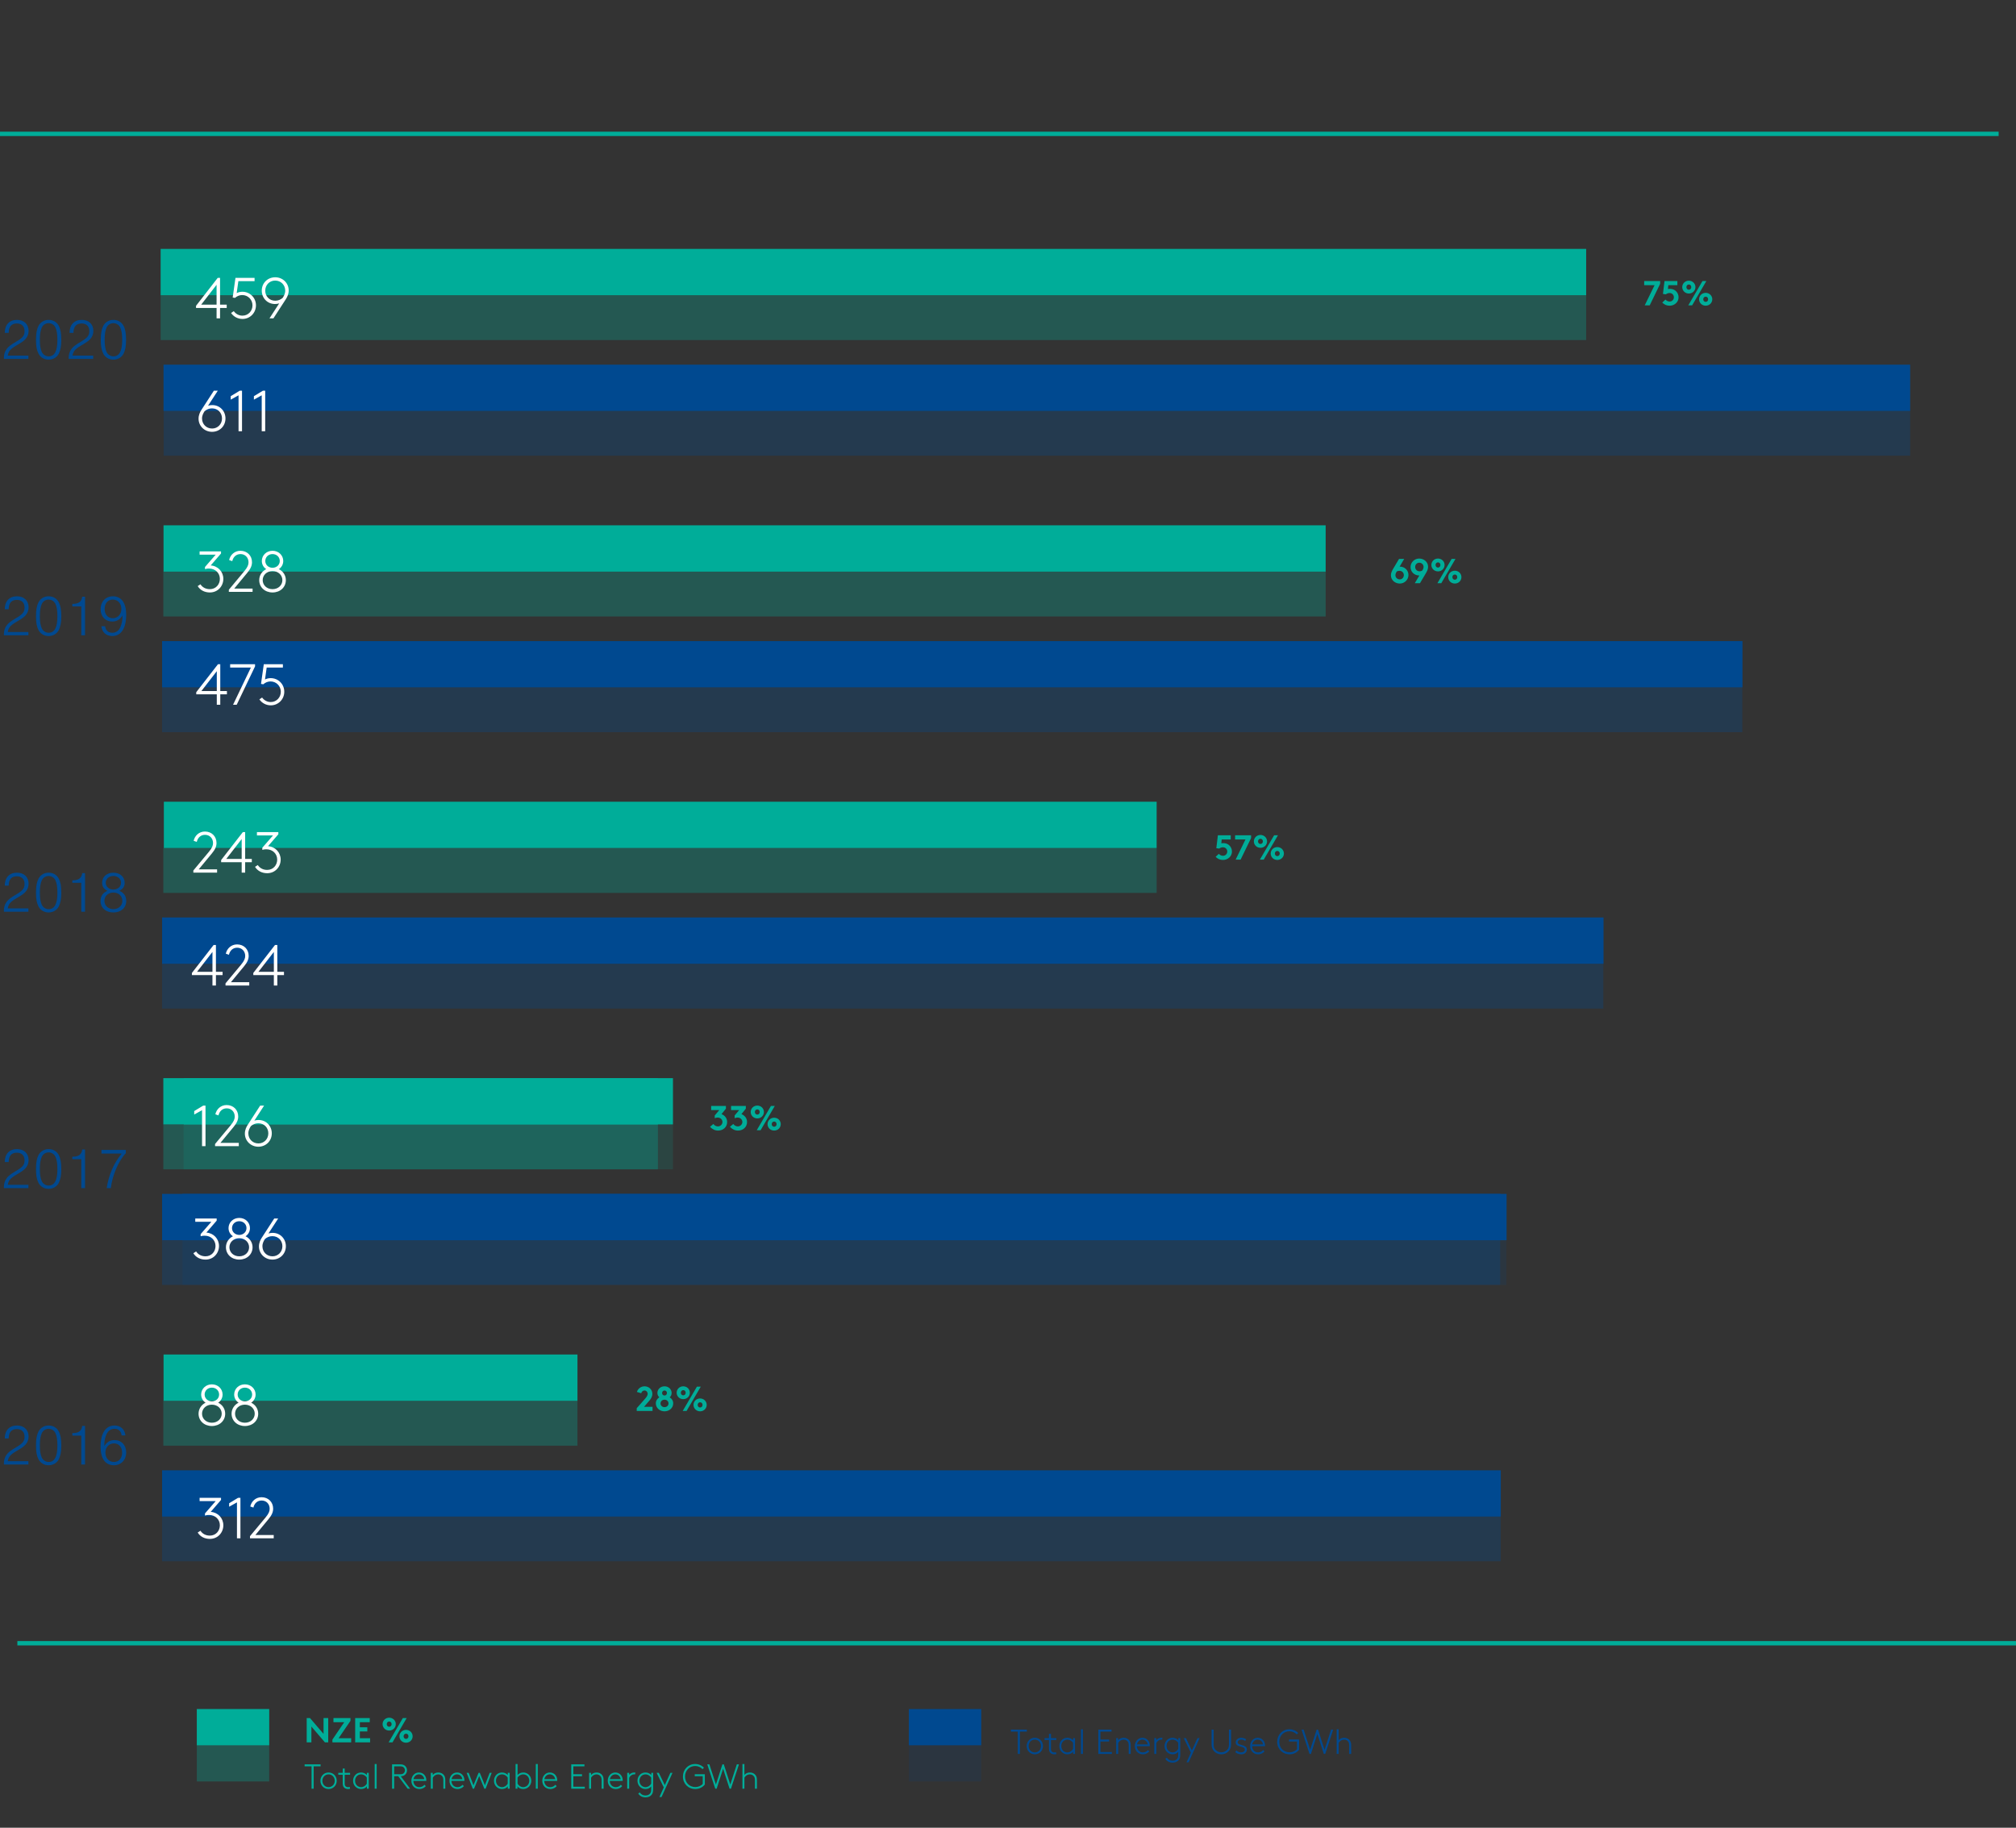 <svg width="1393" height="1263" viewBox="0 0 1393 1263" fill="none" xmlns="http://www.w3.org/2000/svg">
<rect x="0" y="0" width="1393" height="1263" fill="#333333" stroke="none"/>
<g clip-path="url(#clip0)">
<rect width="32" height="985" transform="translate(1096 172) rotate(90)" fill="#00AD99"/>
<rect width="31" height="986" transform="translate(1096 204) rotate(90)" fill="#00AD99" fill-opacity="0.3"/>
<path d="M1136.08 197.08H1143.26L1136.46 211H1139.9L1147.12 196.12V194.2H1136.08V197.08ZM1148.57 209.08C1150.03 210.544 1151.71 211.24 1153.66 211.24C1157.04 211.24 1159.85 208.744 1159.85 205.432C1159.85 203.632 1159.03 201.928 1157.71 200.872C1156.54 199.912 1155.1 199.6 1153.8 199.6C1153.35 199.6 1152.84 199.648 1152.51 199.72L1152.77 197.08H1159.01V194.2H1150.13L1149.05 203.104L1151.07 203.392C1151.79 202.792 1152.72 202.48 1153.54 202.48C1154.33 202.48 1155.05 202.696 1155.58 203.152C1156.23 203.704 1156.61 204.52 1156.61 205.432C1156.61 206.296 1156.25 207.064 1155.67 207.592C1155.12 208.096 1154.4 208.36 1153.66 208.36C1152.53 208.36 1151.5 207.784 1150.78 207.016L1148.57 209.08ZM1168.62 198.4C1168.62 199.384 1167.97 200.2 1166.94 200.2C1165.91 200.2 1165.26 199.384 1165.26 198.4C1165.26 197.416 1165.91 196.6 1166.94 196.6C1167.97 196.6 1168.62 197.416 1168.62 198.4ZM1162.38 198.4C1162.38 200.848 1164.35 202.84 1166.94 202.84C1169.53 202.84 1171.5 200.848 1171.5 198.4C1171.5 195.952 1169.53 193.96 1166.94 193.96C1164.35 193.96 1162.38 195.952 1162.38 198.4ZM1180.26 206.8C1180.26 207.784 1179.61 208.6 1178.58 208.6C1177.55 208.6 1176.9 207.784 1176.9 206.8C1176.9 205.816 1177.55 205 1178.58 205C1179.61 205 1180.26 205.816 1180.26 206.8ZM1174.02 206.8C1174.02 209.248 1175.99 211.24 1178.58 211.24C1181.17 211.24 1183.14 209.248 1183.14 206.8C1183.14 204.352 1181.17 202.36 1178.58 202.36C1175.99 202.36 1174.02 204.352 1174.02 206.8ZM1169.22 211L1179.04 194.2H1176.37L1166.56 211H1169.22Z" fill="#00AD99"/>
<path d="M149.65 220H152.05V212.8H156.65V210.52H152.05V192H150.45L135.45 211.32V212.8H149.65V220ZM139.01 210.52L149.65 196.8V210.52H139.01ZM162.702 192L160.782 205.6L162.382 205.84C163.662 204.68 165.422 203.88 167.342 203.88C171.382 203.88 174.462 207.08 174.462 211C174.462 214.84 171.582 218.12 167.502 218.12C164.982 218.12 162.822 216.84 161.542 215L159.662 216.28C161.342 218.76 164.262 220.4 167.542 220.4C172.822 220.4 176.862 216.16 176.862 211C176.862 205.8 172.782 201.6 167.462 201.6C166.022 201.6 164.702 201.96 163.542 202.52L164.702 194.28H175.902V192H162.702ZM186.198 220H188.918L197.518 206.72C198.478 205.24 199.478 203.2 199.478 200.68C199.478 195.72 195.518 191.64 190.198 191.6C184.878 191.6 180.878 195.6 180.878 200.84C180.878 205.92 184.678 210.08 190.038 210.08C191.118 210.08 192.078 209.92 192.918 209.64L186.198 220ZM190.198 207.8C186.158 207.8 183.278 204.8 183.278 200.84C183.278 196.92 186.238 193.88 190.118 193.88C194.158 193.88 197.078 196.96 197.078 200.84C197.078 203 196.118 204.56 195.358 205.8C193.998 207.04 192.198 207.8 190.198 207.8Z" fill="white"/>
</g>
<g clip-path="url(#clip1)">
<rect width="32" height="803" transform="translate(916 363) rotate(90)" fill="#00AD99"/>
<rect width="31" height="804" transform="translate(916 395) rotate(90)" fill="#00AD99" fill-opacity="0.3"/>
<path d="M966.696 386.2L962.736 392.872C961.848 394.36 961.08 395.848 961.08 397.504C961.08 401.008 964.08 403.24 967.224 403.24C970.488 403.24 973.2 400.6 973.2 397.336C973.2 393.976 970.512 391.552 967.32 391.552H967.104L970.272 386.2H966.696ZM965.208 394.84C965.832 394.552 966.408 394.432 967.008 394.432C968.808 394.432 970.008 395.824 970.008 397.432C970.008 399.04 968.832 400.36 967.176 400.36C965.544 400.36 964.2 399.088 964.2 397.504C964.2 396.376 964.752 395.464 965.208 394.84ZM981.152 403L985.112 396.328C986 394.84 986.768 393.352 986.768 391.696C986.768 388.192 983.768 385.96 980.624 385.96C977.36 385.96 974.648 388.6 974.648 391.864C974.648 395.224 977.336 397.648 980.528 397.648H980.743L977.576 403H981.152ZM982.64 394.36C982.016 394.648 981.44 394.768 980.84 394.768C979.04 394.768 977.84 393.376 977.84 391.768C977.84 390.16 979.016 388.84 980.672 388.84C982.304 388.84 983.648 390.112 983.648 391.696C983.648 392.824 983.096 393.736 982.64 394.36ZM995.284 390.4C995.284 391.384 994.636 392.2 993.604 392.2C992.572 392.2 991.924 391.384 991.924 390.4C991.924 389.416 992.572 388.6 993.604 388.6C994.636 388.6 995.284 389.416 995.284 390.4ZM989.044 390.4C989.044 392.848 991.012 394.84 993.604 394.84C996.196 394.84 998.164 392.848 998.164 390.4C998.164 387.952 996.196 385.96 993.604 385.96C991.012 385.96 989.044 387.952 989.044 390.4ZM1006.92 398.8C1006.92 399.784 1006.28 400.6 1005.24 400.6C1004.21 400.6 1003.56 399.784 1003.56 398.8C1003.56 397.816 1004.21 397 1005.24 397C1006.28 397 1006.92 397.816 1006.92 398.8ZM1000.68 398.8C1000.68 401.248 1002.65 403.24 1005.24 403.24C1007.84 403.24 1009.8 401.248 1009.8 398.8C1009.8 396.352 1007.84 394.36 1005.24 394.36C1002.65 394.36 1000.68 396.352 1000.68 398.8ZM995.884 403L1005.7 386.2H1003.04L993.22 403H995.884Z" fill="#00AD99"/>
</g>
<g clip-path="url(#clip2)">
<g clip-path="url(#clip3)">
<rect width="32" height="803" transform="translate(916.217 554) rotate(90)" fill="#00AD99"/>
</g>
<g clip-path="url(#clip4)">
<rect width="31" height="804" transform="translate(916.217 586) rotate(90)" fill="#00AD99" fill-opacity="0.3"/>
</g>
</g>
<g clip-path="url(#clip5)">
<g clip-path="url(#clip6)">
<rect width="32" height="1207" transform="translate(1319.87 252) rotate(90)" fill="#004990"/>
</g>
<g opacity="0.3" clip-path="url(#clip7)">
<rect width="31" height="1208" transform="translate(1319.87 284) rotate(90)" fill="#004990"/>
</g>
<path d="M150.48 270H147.76L139.16 283.28C138.2 284.76 137.2 286.8 137.2 289.32C137.2 294.28 141.16 298.36 146.48 298.4C151.8 298.4 155.8 294.4 155.8 289.16C155.8 284.08 152 279.92 146.64 279.92C145.56 279.92 144.6 280.08 143.76 280.36L150.48 270ZM146.48 282.2C150.52 282.2 153.4 285.2 153.4 289.16C153.4 293.08 150.44 296.12 146.56 296.12C142.52 296.12 139.6 293.04 139.6 289.16C139.6 287 140.56 285.44 141.32 284.2C142.68 282.96 144.48 282.2 146.48 282.2ZM159.427 276.16L164.827 273.16V298H167.227V270H165.627L159.427 273.76V276.16ZM175.442 276.16L180.842 273.16V298H183.242V270H181.642L175.442 273.76V276.16Z" fill="white"/>
</g>
<g clip-path="url(#clip8)">
<g clip-path="url(#clip9)">
<rect width="32" height="1207" transform="translate(1318.87 443) rotate(90)" fill="#004990"/>
</g>
<g opacity="0.3" clip-path="url(#clip10)">
<rect width="31" height="1208" transform="translate(1318.87 475) rotate(90)" fill="#004990"/>
</g>
</g>
<g clip-path="url(#clip11)">
<g clip-path="url(#clip12)">
<rect width="32" height="1207" transform="translate(1318.87 634) rotate(90)" fill="#004990"/>
</g>
<g opacity="0.3" clip-path="url(#clip13)">
<rect width="31" height="1208" transform="translate(1318.87 666) rotate(90)" fill="#004990"/>
</g>
</g>
<path d="M135.96 581.76C136.64 578.84 138.68 576.88 141.68 576.88C144.88 576.88 147.2 579.28 147.2 582.56C147.2 584.2 146.6 585.92 144.32 588.64L133.6 601.52V603H150V600.72H137.32L146.32 589.84C148.64 587.04 149.6 584.96 149.6 582.48C149.6 577.96 146.28 574.6 141.6 574.6C137.52 574.6 134.6 577.44 133.8 581L135.96 581.76ZM166.995 603H169.395V595.8H173.995V593.52H169.395V575H167.795L152.795 594.32V595.8H166.995V603ZM156.355 593.52L166.995 579.8V593.52H156.355ZM176.217 599C177.897 601.76 180.937 603.4 184.617 603.4C190.137 603.4 193.937 599.04 193.937 594C193.937 589.08 190.257 585.08 185.217 584.72L192.337 576.48V575H177.537V577.28H188.657L181.257 585.8V587.28C181.617 587.16 182.577 586.88 184.097 586.88C188.337 586.88 191.537 589.92 191.537 594C191.537 597.8 188.817 601.12 184.617 601.12C181.697 601.12 179.417 599.8 178.137 597.76L176.217 599Z" fill="white"/>
<path d="M146.8 681H149.2V673.8H153.8V671.52H149.2V653H147.6L132.6 672.32V673.8H146.8V681ZM136.16 671.52L146.8 657.8V671.52H136.16ZM158.187 659.76C158.867 656.84 160.907 654.88 163.907 654.88C167.107 654.88 169.427 657.28 169.427 660.56C169.427 662.2 168.827 663.92 166.547 666.64L155.827 679.52V681H172.227V678.72H159.547L168.547 667.84C170.867 665.04 171.827 662.96 171.827 660.48C171.827 655.96 168.507 652.6 163.827 652.6C159.747 652.6 156.827 655.44 156.027 659L158.187 659.76ZM189.222 681H191.622V673.8H196.222V671.52H191.622V653H190.022L175.022 672.32V673.8H189.222V681ZM178.582 671.52L189.222 657.8V671.52H178.582Z" fill="white"/>
<line y1="92.5" x2="1381" y2="92.5" stroke="#00AD99" stroke-width="3"/>
<line x1="12" y1="1135.5" x2="1393" y2="1135.5" stroke="#00AD99" stroke-width="3"/>
<path d="M19.64 245.72H5.36C5.92 242.44 7.28 241 12.68 237.92C15.24 236.4 16.6 235.4 17.64 234.24C19.04 232.68 19.76 230.76 19.76 228.64C19.76 224.04 16.56 221.04 11.76 221.04C6.48 221.04 3.32 224.36 3.28 230H6C6.04 225.68 7.92 223.52 11.64 223.52C15 223.52 16.96 225.48 16.96 228.8C16.96 231.88 15.72 233.44 11.2 236.08C7.24 238.4 5.68 239.6 4.48 241.32C3.32 242.92 2.68 245.04 2.68 247.2C2.68 247.32 2.68 247.64 2.72 248H19.64V245.72ZM33.583 221.04C30.583 221.04 28.023 222.56 26.623 225.12C25.423 227.44 24.863 230.36 24.863 234.8C24.863 239.2 25.383 242.04 26.623 244.44C27.983 247 30.583 248.52 33.583 248.52C36.623 248.52 39.223 247 40.583 244.44C41.783 242.08 42.343 239.2 42.343 234.96C42.343 230.32 41.863 227.56 40.583 225.12C39.223 222.52 36.663 221.04 33.583 221.04ZM33.583 223.32C35.623 223.32 37.383 224.44 38.303 226.28C39.223 228.24 39.663 230.88 39.663 234.92C39.663 242.56 37.703 246.24 33.623 246.24C31.583 246.24 29.783 245.08 28.903 243.28C27.983 241.28 27.543 238.64 27.543 234.76C27.543 230.92 27.983 228.28 28.903 226.28C29.783 224.44 31.583 223.32 33.583 223.32ZM64.406 245.72H50.126C50.686 242.44 52.046 241 57.446 237.92C60.006 236.4 61.366 235.4 62.406 234.24C63.806 232.68 64.526 230.76 64.526 228.64C64.526 224.04 61.326 221.04 56.526 221.04C51.246 221.04 48.086 224.36 48.046 230H50.766C50.806 225.68 52.686 223.52 56.406 223.52C59.766 223.52 61.726 225.48 61.726 228.8C61.726 231.88 60.486 233.44 55.966 236.08C52.006 238.4 50.446 239.6 49.246 241.32C48.086 242.92 47.446 245.04 47.446 247.2C47.446 247.32 47.446 247.64 47.486 248H64.406V245.72ZM78.348 221.04C75.348 221.04 72.788 222.56 71.388 225.12C70.188 227.44 69.628 230.36 69.628 234.8C69.628 239.2 70.148 242.04 71.388 244.44C72.748 247 75.348 248.52 78.348 248.52C81.388 248.52 83.988 247 85.348 244.44C86.548 242.08 87.108 239.2 87.108 234.96C87.108 230.32 86.628 227.56 85.348 225.12C83.988 222.52 81.428 221.04 78.348 221.04ZM78.348 223.32C80.388 223.32 82.148 224.44 83.068 226.28C83.988 228.24 84.428 230.88 84.428 234.92C84.428 242.56 82.468 246.24 78.388 246.24C76.348 246.24 74.548 245.08 73.668 243.28C72.748 241.28 72.308 238.64 72.308 234.76C72.308 230.92 72.748 228.28 73.668 226.28C74.548 224.44 76.348 223.32 78.348 223.32Z" fill="#004990"/>
<path d="M19.64 436.72H5.36C5.92 433.44 7.28 432 12.68 428.92C15.24 427.4 16.6 426.4 17.64 425.24C19.04 423.68 19.76 421.76 19.76 419.64C19.76 415.04 16.56 412.04 11.76 412.04C6.48 412.04 3.32 415.36 3.28 421H6C6.04 416.68 7.92 414.52 11.64 414.52C15 414.52 16.96 416.48 16.96 419.8C16.96 422.88 15.72 424.44 11.2 427.08C7.24 429.4 5.68 430.6 4.48 432.32C3.32 433.92 2.68 436.04 2.68 438.2C2.68 438.32 2.68 438.64 2.72 439H19.64V436.72ZM33.583 412.04C30.583 412.04 28.023 413.56 26.623 416.12C25.423 418.44 24.863 421.36 24.863 425.8C24.863 430.2 25.383 433.04 26.623 435.44C27.983 438 30.583 439.52 33.583 439.52C36.623 439.52 39.223 438 40.583 435.44C41.783 433.08 42.343 430.2 42.343 425.96C42.343 421.32 41.863 418.56 40.583 416.12C39.223 413.52 36.663 412.04 33.583 412.04ZM33.583 414.32C35.623 414.32 37.383 415.44 38.303 417.28C39.223 419.24 39.663 421.88 39.663 425.92C39.663 433.56 37.703 437.24 33.623 437.24C31.583 437.24 29.783 436.08 28.903 434.28C27.983 432.28 27.543 429.64 27.543 425.76C27.543 421.92 27.983 419.28 28.903 417.28C29.783 415.44 31.583 414.32 33.583 414.32ZM58.766 412.32H56.766C56.406 415.84 54.406 417.28 49.966 417.32V419.04H56.166V439H58.766V412.32ZM70.028 432.72C70.468 436.88 73.388 439.52 77.548 439.52C83.668 439.52 87.188 434.16 87.188 424.92C87.188 420.56 86.348 417.4 84.628 415.12C83.108 413.12 80.748 412.04 78.068 412.04C73.028 412.04 69.508 415.72 69.508 420.92C69.508 426 72.788 429.48 77.548 429.48C80.628 429.48 82.868 428.16 84.628 425.32V426.16C84.628 428.68 84.108 431.24 83.188 433.32C82.068 435.88 80.108 437.24 77.588 437.24C74.788 437.24 72.988 435.64 72.628 432.72H70.028ZM77.948 414.32C81.428 414.32 83.868 417 83.868 420.84C83.868 424.48 81.348 427.2 77.988 427.2C74.548 427.2 72.308 424.64 72.308 420.76C72.308 416.88 74.548 414.32 77.948 414.32Z" fill="#004990"/>
<path d="M19.64 627.72H5.36C5.92 624.44 7.28 623 12.68 619.92C15.24 618.4 16.6 617.4 17.64 616.24C19.04 614.68 19.76 612.76 19.76 610.64C19.76 606.04 16.56 603.04 11.76 603.04C6.48 603.04 3.32 606.36 3.28 612H6C6.04 607.68 7.92 605.52 11.64 605.52C15 605.52 16.96 607.48 16.96 610.8C16.96 613.88 15.72 615.44 11.2 618.08C7.24 620.4 5.68 621.6 4.48 623.32C3.32 624.92 2.68 627.04 2.68 629.2C2.68 629.32 2.68 629.64 2.72 630H19.64V627.72ZM33.583 603.04C30.583 603.04 28.023 604.56 26.623 607.12C25.423 609.44 24.863 612.36 24.863 616.8C24.863 621.2 25.383 624.04 26.623 626.44C27.983 629 30.583 630.52 33.583 630.52C36.623 630.52 39.223 629 40.583 626.44C41.783 624.08 42.343 621.2 42.343 616.96C42.343 612.32 41.863 609.56 40.583 607.12C39.223 604.52 36.663 603.04 33.583 603.04ZM33.583 605.32C35.623 605.32 37.383 606.44 38.303 608.28C39.223 610.24 39.663 612.88 39.663 616.92C39.663 624.56 37.703 628.24 33.623 628.24C31.583 628.24 29.783 627.08 28.903 625.28C27.983 623.28 27.543 620.64 27.543 616.76C27.543 612.92 27.983 610.28 28.903 608.28C29.783 606.44 31.583 605.32 33.583 605.32ZM58.766 603.32H56.766C56.406 606.84 54.406 608.28 49.966 608.32V610.04H56.166V630H58.766V603.32ZM82.468 615.56C85.028 614.28 86.148 612.56 86.148 610C86.148 605.92 82.908 603.04 78.348 603.04C73.788 603.04 70.548 605.92 70.548 610C70.548 612.56 71.708 614.28 74.228 615.56C71.068 616.92 69.468 619.24 69.468 622.56C69.468 627.28 73.068 630.52 78.348 630.52C83.628 630.52 87.228 627.28 87.228 622.6C87.228 619.24 85.628 616.92 82.468 615.56ZM78.348 605.32C81.428 605.32 83.628 607.32 83.628 610.04C83.628 612.68 81.348 614.68 78.348 614.68C75.308 614.68 73.068 612.68 73.068 610C73.068 607.32 75.308 605.32 78.348 605.32ZM78.348 616.76C81.988 616.76 84.548 619.16 84.548 622.56C84.548 625.8 81.908 628.24 78.348 628.24C74.788 628.24 72.148 625.8 72.148 622.48C72.148 619.2 74.748 616.76 78.348 616.76Z" fill="#004990"/>
<path d="M839.96 592.08C841.424 593.544 843.104 594.24 845.048 594.24C848.432 594.24 851.24 591.744 851.24 588.432C851.24 586.632 850.424 584.928 849.104 583.872C847.928 582.912 846.488 582.6 845.192 582.6C844.736 582.6 844.232 582.648 843.896 582.72L844.16 580.08H850.4V577.2H841.52L840.44 586.104L842.456 586.392C843.176 585.792 844.112 585.48 844.928 585.48C845.72 585.48 846.44 585.696 846.968 586.152C847.616 586.704 848 587.52 848 588.432C848 589.296 847.64 590.064 847.064 590.592C846.512 591.096 845.792 591.36 845.048 591.36C843.92 591.36 842.888 590.784 842.168 590.016L839.96 592.08ZM853.416 580.08H860.592L853.8 594H857.232L864.456 579.12V577.2H853.416V580.08ZM872.62 581.4C872.62 582.384 871.972 583.2 870.94 583.2C869.908 583.2 869.26 582.384 869.26 581.4C869.26 580.416 869.908 579.6 870.94 579.6C871.972 579.6 872.62 580.416 872.62 581.4ZM866.38 581.4C866.38 583.848 868.348 585.84 870.94 585.84C873.532 585.84 875.5 583.848 875.5 581.4C875.5 578.952 873.532 576.96 870.94 576.96C868.348 576.96 866.38 578.952 866.38 581.4ZM884.26 589.8C884.26 590.784 883.612 591.6 882.58 591.6C881.548 591.6 880.9 590.784 880.9 589.8C880.9 588.816 881.548 588 882.58 588C883.612 588 884.26 588.816 884.26 589.8ZM878.02 589.8C878.02 592.248 879.988 594.24 882.58 594.24C885.172 594.24 887.14 592.248 887.14 589.8C887.14 587.352 885.172 585.36 882.58 585.36C879.988 585.36 878.02 587.352 878.02 589.8ZM873.22 594L883.036 577.2H880.372L870.556 594H873.22Z" fill="#00AD99"/>
<g clip-path="url(#clip14)">
<rect width="32" height="803" transform="translate(930 745) rotate(90)" fill="#00AD99"/>
<rect width="31" height="804" transform="translate(930 777) rotate(90)" fill="#00AD99" fill-opacity="0.15"/>
</g>
<g clip-path="url(#clip15)">
<g clip-path="url(#clip16)">
<rect width="32" height="1207" transform="translate(1332.87 825) rotate(90)" fill="#004990"/>
</g>
<g opacity="0.15" clip-path="url(#clip17)">
<rect width="31" height="1208" transform="translate(1332.87 857) rotate(90)" fill="#004990"/>
</g>
</g>
<path d="M19.64 818.72H5.36C5.92 815.44 7.28 814 12.68 810.92C15.24 809.4 16.6 808.4 17.64 807.24C19.04 805.68 19.76 803.76 19.76 801.64C19.76 797.04 16.56 794.04 11.76 794.04C6.48 794.04 3.32 797.36 3.28 803H6C6.04 798.68 7.92 796.52 11.64 796.52C15 796.52 16.96 798.48 16.96 801.8C16.96 804.88 15.72 806.44 11.2 809.08C7.24 811.4 5.68 812.6 4.48 814.32C3.32 815.92 2.68 818.04 2.68 820.2C2.68 820.32 2.68 820.64 2.72 821H19.64V818.72ZM33.583 794.04C30.583 794.04 28.023 795.56 26.623 798.12C25.423 800.44 24.863 803.36 24.863 807.8C24.863 812.2 25.383 815.04 26.623 817.44C27.983 820 30.583 821.52 33.583 821.52C36.623 821.52 39.223 820 40.583 817.44C41.783 815.08 42.343 812.2 42.343 807.96C42.343 803.32 41.863 800.56 40.583 798.12C39.223 795.52 36.663 794.04 33.583 794.04ZM33.583 796.32C35.623 796.32 37.383 797.44 38.303 799.28C39.223 801.24 39.663 803.88 39.663 807.92C39.663 815.56 37.703 819.24 33.623 819.24C31.583 819.24 29.783 818.08 28.903 816.28C27.983 814.28 27.543 811.64 27.543 807.76C27.543 803.92 27.983 801.28 28.903 799.28C29.783 797.44 31.583 796.32 33.583 796.32ZM58.766 794.32H56.766C56.406 797.84 54.406 799.28 49.966 799.32V801.04H56.166V821H58.766V794.32ZM86.948 794.6H70.108V797.12H84.108C78.788 803.48 75.148 811.76 73.708 821H76.588C77.548 812.32 82.028 801.88 86.948 796.88V794.6Z" fill="#004990"/>
<path d="M490.6 778.624C492.088 780.304 494.08 781.24 496.168 781.24C499.648 781.24 502.432 778.864 502.432 775.312C502.432 772.768 500.848 770.752 498.544 769.864L501.592 766.12V764.2H491.392V767.08H497.008L493.864 770.8V772.72C494.488 772.408 495.208 772.24 495.88 772.24C497.752 772.24 499.192 773.56 499.192 775.312C499.192 777.112 497.632 778.36 496.048 778.36C494.776 778.36 493.624 777.664 492.928 776.68L490.6 778.624ZM504.358 778.624C505.846 780.304 507.838 781.24 509.926 781.24C513.406 781.24 516.19 778.864 516.19 775.312C516.19 772.768 514.606 770.752 512.302 769.864L515.35 766.12V764.2H505.15V767.08H510.766L507.622 770.8V772.72C508.246 772.408 508.966 772.24 509.638 772.24C511.51 772.24 512.95 773.56 512.95 775.312C512.95 777.112 511.39 778.36 509.806 778.36C508.534 778.36 507.382 777.664 506.686 776.68L504.358 778.624ZM524.956 768.4C524.956 769.384 524.308 770.2 523.276 770.2C522.244 770.2 521.596 769.384 521.596 768.4C521.596 767.416 522.244 766.6 523.276 766.6C524.308 766.6 524.956 767.416 524.956 768.4ZM518.716 768.4C518.716 770.848 520.684 772.84 523.276 772.84C525.868 772.84 527.836 770.848 527.836 768.4C527.836 765.952 525.868 763.96 523.276 763.96C520.684 763.96 518.716 765.952 518.716 768.4ZM536.596 776.8C536.596 777.784 535.948 778.6 534.916 778.6C533.884 778.6 533.236 777.784 533.236 776.8C533.236 775.816 533.884 775 534.916 775C535.948 775 536.596 775.816 536.596 776.8ZM530.356 776.8C530.356 779.248 532.324 781.24 534.916 781.24C537.508 781.24 539.476 779.248 539.476 776.8C539.476 774.352 537.508 772.36 534.916 772.36C532.324 772.36 530.356 774.352 530.356 776.8ZM525.556 781L535.372 764.2H532.708L522.892 781H525.556Z" fill="#00AD99"/>
<g clip-path="url(#clip18)">
<g clip-path="url(#clip19)">
<rect width="32" height="803" transform="translate(915.598 745) rotate(90)" fill="#00AD99"/>
</g>
<g clip-path="url(#clip20)">
<rect width="31" height="804" transform="translate(915.598 777) rotate(90)" fill="#00AD99" fill-opacity="0.3"/>
</g>
</g>
<g clip-path="url(#clip21)">
<g clip-path="url(#clip22)">
<rect width="32" height="1207" transform="translate(1318.58 825) rotate(90)" fill="#004990"/>
</g>
<g opacity="0.3" clip-path="url(#clip23)">
<rect width="31" height="1208" transform="translate(1318.58 857) rotate(90)" fill="#004990"/>
</g>
</g>

<g clip-path="url(#clip24)">
<g clip-path="url(#clip25)">
<rect width="32" height="803" transform="translate(916.014 936) rotate(90)" fill="#00AD99"/>
</g>
<g clip-path="url(#clip26)">
<rect width="31" height="804" transform="translate(916.014 968) rotate(90)" fill="#00AD99" fill-opacity="0.3"/>
</g>
</g>
<g clip-path="url(#clip27)">
<g clip-path="url(#clip28)">
<rect width="32" height="1207" transform="translate(1318.87 1016) rotate(90)" fill="#004990"/>
</g>
<g opacity="0.3" clip-path="url(#clip29)">
<rect width="31" height="1208" transform="translate(1318.87 1048) rotate(90)" fill="#004990"/>
</g>
</g>
<path d="M19.64 1009.72H5.36C5.92 1006.44 7.28 1005 12.68 1001.92C15.24 1000.4 16.6 999.4 17.64 998.24C19.04 996.68 19.76 994.76 19.76 992.64C19.76 988.04 16.56 985.04 11.76 985.04C6.48 985.04 3.32 988.36 3.28 994H6C6.04 989.68 7.92 987.52 11.64 987.52C15 987.52 16.96 989.48 16.96 992.8C16.96 995.88 15.72 997.44 11.2 1000.08C7.24 1002.4 5.68 1003.6 4.48 1005.32C3.32 1006.92 2.68 1009.04 2.68 1011.2C2.68 1011.32 2.68 1011.64 2.72 1012H19.64V1009.72ZM33.583 985.04C30.583 985.04 28.023 986.56 26.623 989.12C25.423 991.44 24.863 994.36 24.863 998.8C24.863 1003.2 25.383 1006.04 26.623 1008.44C27.983 1011 30.583 1012.52 33.583 1012.52C36.623 1012.52 39.223 1011 40.583 1008.44C41.783 1006.08 42.343 1003.2 42.343 998.96C42.343 994.32 41.863 991.56 40.583 989.12C39.223 986.52 36.663 985.04 33.583 985.04ZM33.583 987.32C35.623 987.32 37.383 988.44 38.303 990.28C39.223 992.24 39.663 994.88 39.663 998.92C39.663 1006.56 37.703 1010.24 33.623 1010.24C31.583 1010.24 29.783 1009.08 28.903 1007.28C27.983 1005.28 27.543 1002.64 27.543 998.76C27.543 994.92 27.983 992.28 28.903 990.28C29.783 988.44 31.583 987.32 33.583 987.32ZM58.766 985.32H56.766C56.406 988.84 54.406 990.28 49.966 990.32V992.04H56.166V1012H58.766V985.32ZM86.668 991.88C86.228 987.72 83.308 985.04 79.148 985.04C73.028 985.04 69.508 990.4 69.508 999.64C69.508 1004 70.348 1007.2 72.068 1009.44C73.588 1011.4 75.948 1012.52 78.628 1012.52C83.668 1012.52 87.188 1008.84 87.188 1003.64C87.188 998.6 83.908 995.12 79.148 995.12C76.028 995.12 73.828 996.44 72.068 999.28V998.44C72.068 995.92 72.588 993.32 73.508 991.28C74.628 988.68 76.588 987.32 79.108 987.32C81.908 987.32 83.668 988.96 84.028 991.88H86.668ZM78.708 997.4C82.148 997.4 84.388 999.96 84.388 1003.8C84.388 1007.68 82.148 1010.24 78.748 1010.24C75.268 1010.24 72.828 1007.56 72.828 1003.76C72.828 1000.08 75.348 997.4 78.708 997.4Z" fill="#004990"/>
<path d="M443.056 962.736C443.392 961.608 444.208 960.84 445.336 960.84C446.608 960.84 447.52 961.92 447.52 963.096C447.52 963.96 447.16 964.92 445.864 966.384L439.96 973.08V975H450.88V972.12H445.024L448.6 967.968C449.728 966.672 450.76 965.184 450.76 963.144C450.76 960.12 448.264 957.96 445.384 957.96C442.912 957.96 440.8 959.544 440.08 961.848L443.056 962.736ZM459.161 964.32C458.153 964.32 457.481 963.552 457.481 962.592C457.481 961.632 458.153 960.84 459.161 960.84C460.169 960.84 460.841 961.632 460.841 962.592C460.841 963.552 460.169 964.32 459.161 964.32ZM459.161 972.36C457.577 972.36 456.401 971.232 456.401 969.792C456.401 968.352 457.577 967.2 459.161 967.2C460.745 967.2 461.921 968.352 461.921 969.792C461.921 971.232 460.745 972.36 459.161 972.36ZM459.161 975.24C462.521 975.24 465.161 972.84 465.161 969.792C465.161 967.824 464.129 966.456 462.737 965.544C463.457 964.896 464.081 963.96 464.081 962.592C464.081 960.024 461.993 957.96 459.161 957.96C456.329 957.96 454.241 960.024 454.241 962.592C454.241 963.96 454.865 964.896 455.585 965.544C454.193 966.456 453.161 967.824 453.161 969.792C453.161 972.84 455.801 975.24 459.161 975.24ZM473.792 962.4C473.792 963.384 473.144 964.2 472.112 964.2C471.08 964.2 470.432 963.384 470.432 962.4C470.432 961.416 471.08 960.6 472.112 960.6C473.144 960.6 473.792 961.416 473.792 962.4ZM467.552 962.4C467.552 964.848 469.52 966.84 472.112 966.84C474.704 966.84 476.672 964.848 476.672 962.4C476.672 959.952 474.704 957.96 472.112 957.96C469.52 957.96 467.552 959.952 467.552 962.4ZM485.432 970.8C485.432 971.784 484.784 972.6 483.752 972.6C482.72 972.6 482.072 971.784 482.072 970.8C482.072 969.816 482.72 969 483.752 969C484.784 969 485.432 969.816 485.432 970.8ZM479.192 970.8C479.192 973.248 481.16 975.24 483.752 975.24C486.344 975.24 488.312 973.248 488.312 970.8C488.312 968.352 486.344 966.36 483.752 966.36C481.16 966.36 479.192 968.352 479.192 970.8ZM474.392 975L484.208 958.2H481.544L471.728 975H474.392Z" fill="#00AD99"/>
<rect x="136" y="1181" width="50" height="50" fill="#00AD99" fill-opacity="0.3"/>
<rect x="136" y="1181" width="50" height="25" fill="#00AD99"/>
<rect x="628" y="1181" width="50" height="50" fill="#004990" fill-opacity="0.15"/>
<rect x="628" y="1181" width="50" height="25" fill="#004990"/>
<path d="M210.48 1219.2V1220.57H215.28V1236H216.72V1220.57H221.52V1219.2H210.48ZM231.305 1230.53C231.305 1232.98 229.505 1234.94 227.033 1234.94C224.561 1234.94 222.761 1232.98 222.761 1230.53C222.761 1228.08 224.561 1226.11 227.033 1226.11C229.505 1226.11 231.305 1228.08 231.305 1230.53ZM232.673 1230.53C232.673 1227.38 230.297 1224.82 227.033 1224.82C223.769 1224.82 221.393 1227.38 221.393 1230.53C221.393 1233.67 223.769 1236.24 227.033 1236.24C230.297 1236.24 232.673 1233.67 232.673 1230.53ZM241.905 1225.06H238.185V1222.08H236.817V1225.06H233.745V1226.35H236.817V1232.3C236.817 1233.6 237.081 1234.39 237.561 1234.99C238.305 1235.93 239.481 1236.24 240.489 1236.24C240.921 1236.24 241.545 1236.17 241.905 1236.05L241.665 1234.8C241.257 1234.92 240.801 1234.94 240.489 1234.94C239.673 1234.94 239.049 1234.66 238.665 1234.18C238.377 1233.82 238.185 1233.34 238.185 1232.35V1226.35H241.905V1225.06ZM254.811 1236V1225.06H253.491V1226.57C252.507 1225.46 251.067 1224.82 249.483 1224.82C248.163 1224.82 246.915 1225.3 246.003 1226.04C244.755 1227.1 243.963 1228.7 243.963 1230.53C243.963 1232.5 244.851 1234.2 246.291 1235.21C247.371 1235.98 248.523 1236.24 249.555 1236.24C251.259 1236.24 252.675 1235.5 253.491 1234.39V1236H254.811ZM253.443 1232.54C252.579 1234.03 251.139 1234.94 249.531 1234.94C248.595 1234.94 247.755 1234.61 247.059 1234.13C246.003 1233.38 245.331 1232.04 245.331 1230.53C245.331 1229.11 245.907 1227.84 246.867 1227.05C247.635 1226.42 248.595 1226.11 249.507 1226.11C251.523 1226.11 252.963 1227.5 253.443 1228.32V1232.54ZM258.892 1236H260.26V1218.96H258.892V1236ZM283.398 1236L276.918 1227.41C278.31 1227.36 279.222 1226.98 279.918 1226.33C280.734 1225.58 281.238 1224.5 281.238 1223.3C281.238 1222.1 280.734 1221.02 279.918 1220.28C279.174 1219.61 278.19 1219.2 276.654 1219.2H270.918V1236H272.358V1227.41H275.19L281.67 1236H283.398ZM272.358 1226.04V1220.57H276.582C277.782 1220.57 278.43 1220.83 278.91 1221.29C279.462 1221.79 279.798 1222.51 279.798 1223.3C279.798 1224.1 279.462 1224.82 278.91 1225.32C278.43 1225.78 277.782 1226.04 276.582 1226.04H272.358ZM289.484 1226.11C291.38 1226.11 292.868 1227.48 293.156 1229.4H285.692C286.1 1227.5 287.54 1226.11 289.484 1226.11ZM293.252 1233.31C292.388 1234.37 291.188 1234.94 289.748 1234.94C287.228 1234.94 285.716 1232.98 285.62 1230.65H294.548C294.572 1230.43 294.572 1230.26 294.572 1230.17C294.572 1227.12 292.412 1224.82 289.484 1224.82C286.388 1224.82 284.252 1227.38 284.252 1230.53C284.252 1233.94 286.676 1236.24 289.748 1236.24C291.836 1236.24 293.396 1235.26 294.212 1234.22L293.252 1233.31ZM299.001 1225.06H297.681V1236H299.049V1228.39C299.889 1226.95 301.257 1226.11 302.841 1226.11C304.041 1226.11 305.073 1226.66 305.697 1227.58C306.081 1228.13 306.321 1228.82 306.321 1230.26V1236H307.689V1230.17C307.689 1228.37 307.353 1227.46 306.753 1226.66C305.865 1225.46 304.449 1224.82 302.865 1224.82C301.329 1224.82 299.889 1225.42 299.001 1226.59V1225.06ZM315.804 1226.11C317.7 1226.11 319.188 1227.48 319.476 1229.4H312.012C312.42 1227.5 313.86 1226.11 315.804 1226.11ZM319.572 1233.31C318.708 1234.37 317.508 1234.94 316.068 1234.94C313.548 1234.94 312.036 1232.98 311.94 1230.65H320.868C320.892 1230.43 320.892 1230.26 320.892 1230.17C320.892 1227.12 318.732 1224.82 315.804 1224.82C312.708 1224.82 310.572 1227.38 310.572 1230.53C310.572 1233.94 312.996 1236.24 316.068 1236.24C318.156 1236.24 319.716 1235.26 320.532 1234.22L319.572 1233.31ZM331.105 1227.29L334.657 1236H335.545L339.769 1225.06H338.353L335.041 1233.65L331.537 1225.06H330.673L327.169 1233.65L323.857 1225.06H322.441L326.665 1236H327.553L331.105 1227.29ZM352.17 1236V1225.06H350.85V1226.57C349.866 1225.46 348.426 1224.82 346.842 1224.82C345.522 1224.82 344.274 1225.3 343.362 1226.04C342.114 1227.1 341.322 1228.7 341.322 1230.53C341.322 1232.5 342.21 1234.2 343.65 1235.21C344.73 1235.98 345.882 1236.24 346.914 1236.24C348.618 1236.24 350.034 1235.5 350.85 1234.39V1236H352.17ZM350.802 1232.54C349.938 1234.03 348.498 1234.94 346.89 1234.94C345.954 1234.94 345.114 1234.61 344.418 1234.13C343.362 1233.38 342.69 1232.04 342.69 1230.53C342.69 1229.11 343.266 1227.84 344.226 1227.05C344.994 1226.42 345.954 1226.11 346.866 1226.11C348.882 1226.11 350.322 1227.5 350.802 1228.32V1232.54ZM357.619 1228.32C358.099 1227.5 359.539 1226.11 361.555 1226.11C362.467 1226.11 363.427 1226.42 364.195 1227.05C365.155 1227.84 365.731 1229.11 365.731 1230.53C365.731 1232.04 365.059 1233.38 364.003 1234.13C363.307 1234.61 362.467 1234.94 361.531 1234.94C359.923 1234.94 358.483 1234.03 357.619 1232.54V1228.32ZM361.507 1236.24C362.539 1236.24 363.691 1235.98 364.771 1235.21C366.211 1234.2 367.099 1232.5 367.099 1230.53C367.099 1228.7 366.307 1227.1 365.059 1226.04C364.147 1225.3 362.899 1224.82 361.579 1224.82C360.067 1224.82 358.651 1225.42 357.619 1226.52V1218.96H356.251V1236H357.571V1234.39C358.387 1235.5 359.803 1236.24 361.507 1236.24ZM370.22 1236H371.588V1218.96H370.22V1236ZM379.929 1226.11C381.825 1226.11 383.313 1227.48 383.601 1229.4H376.137C376.545 1227.5 377.985 1226.11 379.929 1226.11ZM383.697 1233.31C382.833 1234.37 381.633 1234.94 380.193 1234.94C377.673 1234.94 376.161 1232.98 376.065 1230.65H384.993C385.017 1230.43 385.017 1230.26 385.017 1230.17C385.017 1227.12 382.857 1224.82 379.929 1224.82C376.833 1224.82 374.697 1227.38 374.697 1230.53C374.697 1233.94 377.121 1236.24 380.193 1236.24C382.281 1236.24 383.841 1235.26 384.657 1234.22L383.697 1233.31ZM403.835 1220.57V1219.2H394.715V1236H404.075V1234.63H396.155V1227.41H402.155V1226.04H396.155V1220.57H403.835ZM408.383 1225.06H407.063V1236H408.431V1228.39C409.271 1226.95 410.639 1226.11 412.223 1226.11C413.423 1226.11 414.455 1226.66 415.079 1227.58C415.463 1228.13 415.703 1228.82 415.703 1230.26V1236H417.071V1230.17C417.071 1228.37 416.735 1227.46 416.135 1226.66C415.247 1225.46 413.831 1224.82 412.247 1224.82C410.711 1224.82 409.271 1225.42 408.383 1226.59V1225.06ZM425.187 1226.11C427.083 1226.11 428.571 1227.48 428.859 1229.4H421.395C421.803 1227.5 423.243 1226.11 425.187 1226.11ZM428.955 1233.31C428.091 1234.37 426.891 1234.94 425.451 1234.94C422.931 1234.94 421.419 1232.98 421.323 1230.65H430.251C430.275 1230.43 430.275 1230.26 430.275 1230.17C430.275 1227.12 428.115 1224.82 425.187 1224.82C422.091 1224.82 419.955 1227.38 419.955 1230.53C419.955 1233.94 422.379 1236.24 425.451 1236.24C427.539 1236.24 429.099 1235.26 429.915 1234.22L428.955 1233.31ZM439.024 1224.86C438.88 1224.84 438.4 1224.82 438.208 1224.82C436.504 1224.82 435.256 1225.73 434.752 1226.5V1225.06H433.384V1236H434.752V1228.54C435.328 1227.12 436.696 1226.11 438.184 1226.11C438.256 1226.11 438.688 1226.11 438.832 1226.14L439.024 1224.86ZM451.311 1235.95V1225.06H449.991V1226.57C449.007 1225.46 447.567 1224.82 445.983 1224.82C444.663 1224.82 443.415 1225.3 442.503 1226.04C441.255 1227.1 440.463 1228.7 440.463 1230.53C440.463 1232.5 441.351 1234.2 442.791 1235.21C443.871 1235.98 445.023 1236.24 446.055 1236.24C447.759 1236.24 449.127 1235.5 449.943 1234.44V1236C449.943 1237.37 449.847 1238.16 449.511 1238.83C448.959 1239.91 447.831 1240.7 445.983 1240.7C444.231 1240.7 442.887 1239.89 442.071 1238.59L440.991 1239.38C442.095 1241.04 443.871 1242 445.959 1242C448.359 1242 449.919 1240.97 450.711 1239.48C451.167 1238.62 451.311 1237.56 451.311 1235.95ZM449.943 1232.54C449.079 1234.03 447.639 1234.94 446.031 1234.94C445.095 1234.94 444.255 1234.61 443.559 1234.13C442.503 1233.38 441.831 1232.04 441.831 1230.53C441.831 1229.11 442.407 1227.84 443.367 1227.05C444.135 1226.42 445.095 1226.11 446.007 1226.11C448.023 1226.11 449.463 1227.5 449.943 1228.32V1232.54ZM457.096 1241.76L464.68 1225.06H463.216L459.352 1233.55L455.248 1225.06H453.712L458.656 1235.11L455.656 1241.76H457.096ZM485.567 1232.76C484.343 1234.03 482.495 1234.87 480.455 1234.87C476.279 1234.87 473.327 1231.68 473.327 1227.6C473.327 1223.57 476.279 1220.33 480.311 1220.33C482.399 1220.33 484.247 1221.22 485.423 1222.51L486.407 1221.53C484.943 1219.92 482.711 1218.96 480.311 1218.96C475.463 1218.96 471.887 1222.75 471.887 1227.6C471.887 1232.57 475.511 1236.24 480.527 1236.24C483.119 1236.24 485.567 1234.97 487.007 1233.12V1226.04H480.047V1227.41H485.567V1232.76ZM499.168 1219.2L494.68 1233.1L490.168 1219.2H488.704L494.224 1236H495.184L499.648 1222.2L504.112 1236H505.072L510.592 1219.2H509.128L504.616 1233.1L500.128 1219.2H499.168ZM514.369 1218.96H513.001V1236H514.369V1228.39C515.209 1226.95 516.577 1226.11 518.161 1226.11C519.361 1226.11 520.393 1226.66 521.017 1227.58C521.401 1228.13 521.641 1228.82 521.641 1230.26V1236H523.009V1230.17C523.009 1228.37 522.673 1227.46 522.073 1226.66C521.185 1225.46 519.769 1224.82 518.185 1224.82C516.721 1224.82 515.233 1225.37 514.369 1226.52V1218.96Z" fill="#00AD99"/>
<path d="M211.92 1204H215.16V1193.06L224.52 1204H226.8V1187.2H223.56V1198.14L214.2 1187.2H211.92V1204ZM229.687 1204H242.647V1201.12H233.983L242.167 1189.12V1187.2H230.407V1190.08H237.847L229.687 1202.08V1204ZM255.492 1190.08V1187.2H245.412V1204H255.732V1201.12H248.652V1196.44H253.812V1193.56H248.652V1190.08H255.492ZM270.596 1191.4C270.596 1192.38 269.948 1193.2 268.916 1193.2C267.884 1193.2 267.236 1192.38 267.236 1191.4C267.236 1190.42 267.884 1189.6 268.916 1189.6C269.948 1189.6 270.596 1190.42 270.596 1191.4ZM264.356 1191.4C264.356 1193.85 266.324 1195.84 268.916 1195.84C271.508 1195.84 273.476 1193.85 273.476 1191.4C273.476 1188.95 271.508 1186.96 268.916 1186.96C266.324 1186.96 264.356 1188.95 264.356 1191.4ZM282.236 1199.8C282.236 1200.78 281.588 1201.6 280.556 1201.6C279.524 1201.6 278.876 1200.78 278.876 1199.8C278.876 1198.82 279.524 1198 280.556 1198C281.588 1198 282.236 1198.82 282.236 1199.8ZM275.996 1199.8C275.996 1202.25 277.964 1204.24 280.556 1204.24C283.148 1204.24 285.116 1202.25 285.116 1199.8C285.116 1197.35 283.148 1195.36 280.556 1195.36C277.964 1195.36 275.996 1197.35 275.996 1199.8ZM271.196 1204L281.012 1187.2H278.348L268.532 1204H271.196Z" fill="#00AD99"/>
<path d="M698.48 1195.2V1196.57H703.28V1212H704.72V1196.57H709.52V1195.2H698.48ZM719.305 1206.53C719.305 1208.98 717.505 1210.94 715.033 1210.94C712.561 1210.94 710.761 1208.98 710.761 1206.53C710.761 1204.08 712.561 1202.11 715.033 1202.11C717.505 1202.11 719.305 1204.08 719.305 1206.53ZM720.673 1206.53C720.673 1203.38 718.297 1200.82 715.033 1200.82C711.769 1200.82 709.393 1203.38 709.393 1206.53C709.393 1209.67 711.769 1212.24 715.033 1212.24C718.297 1212.24 720.673 1209.67 720.673 1206.53ZM729.905 1201.06H726.185V1198.08H724.817V1201.06H721.745V1202.35H724.817V1208.3C724.817 1209.6 725.081 1210.39 725.561 1210.99C726.305 1211.93 727.481 1212.24 728.489 1212.24C728.921 1212.24 729.545 1212.17 729.905 1212.05L729.665 1210.8C729.257 1210.92 728.801 1210.94 728.489 1210.94C727.673 1210.94 727.049 1210.66 726.665 1210.18C726.377 1209.82 726.185 1209.34 726.185 1208.35V1202.35H729.905V1201.06ZM742.811 1212V1201.06H741.491V1202.57C740.507 1201.46 739.067 1200.82 737.483 1200.82C736.163 1200.82 734.915 1201.3 734.003 1202.04C732.755 1203.1 731.963 1204.7 731.963 1206.53C731.963 1208.5 732.851 1210.2 734.291 1211.21C735.371 1211.98 736.523 1212.24 737.555 1212.24C739.259 1212.24 740.675 1211.5 741.491 1210.39V1212H742.811ZM741.443 1208.54C740.579 1210.03 739.139 1210.94 737.531 1210.94C736.595 1210.94 735.755 1210.61 735.059 1210.13C734.003 1209.38 733.331 1208.04 733.331 1206.53C733.331 1205.11 733.907 1203.84 734.867 1203.05C735.635 1202.42 736.595 1202.11 737.507 1202.11C739.523 1202.11 740.963 1203.5 741.443 1204.32V1208.54ZM746.892 1212H748.26V1194.96H746.892V1212ZM768.038 1196.57V1195.2H758.918V1212H768.278V1210.63H760.358V1203.41H766.358V1202.04H760.358V1196.57H768.038ZM772.587 1201.06H771.267V1212H772.635V1204.39C773.475 1202.95 774.843 1202.11 776.427 1202.11C777.627 1202.11 778.659 1202.66 779.283 1203.58C779.667 1204.13 779.907 1204.82 779.907 1206.26V1212H781.275V1206.17C781.275 1204.37 780.939 1203.46 780.339 1202.66C779.451 1201.46 778.035 1200.82 776.451 1200.82C774.915 1200.82 773.475 1201.42 772.587 1202.59V1201.06ZM789.39 1202.11C791.286 1202.11 792.774 1203.48 793.062 1205.4H785.598C786.006 1203.5 787.446 1202.11 789.39 1202.11ZM793.158 1209.31C792.294 1210.37 791.094 1210.94 789.654 1210.94C787.134 1210.94 785.622 1208.98 785.526 1206.65H794.454C794.478 1206.43 794.478 1206.26 794.478 1206.17C794.478 1203.12 792.318 1200.82 789.39 1200.82C786.294 1200.82 784.158 1203.38 784.158 1206.53C784.158 1209.94 786.582 1212.24 789.654 1212.24C791.742 1212.24 793.302 1211.26 794.118 1210.22L793.158 1209.31ZM803.227 1200.86C803.083 1200.84 802.603 1200.82 802.411 1200.82C800.707 1200.82 799.459 1201.73 798.955 1202.5V1201.06H797.587V1212H798.955V1204.54C799.531 1203.12 800.899 1202.11 802.387 1202.11C802.459 1202.11 802.891 1202.11 803.035 1202.14L803.227 1200.86ZM815.514 1211.95V1201.06H814.194V1202.57C813.21 1201.46 811.77 1200.82 810.186 1200.82C808.866 1200.82 807.618 1201.3 806.706 1202.04C805.458 1203.1 804.666 1204.7 804.666 1206.53C804.666 1208.5 805.554 1210.2 806.994 1211.21C808.074 1211.98 809.226 1212.24 810.258 1212.24C811.962 1212.24 813.33 1211.5 814.146 1210.44V1212C814.146 1213.37 814.05 1214.16 813.714 1214.83C813.162 1215.91 812.034 1216.7 810.186 1216.7C808.434 1216.7 807.09 1215.89 806.274 1214.59L805.194 1215.38C806.298 1217.04 808.074 1218 810.162 1218C812.562 1218 814.122 1216.97 814.914 1215.48C815.37 1214.62 815.514 1213.56 815.514 1211.95ZM814.146 1208.54C813.282 1210.03 811.842 1210.94 810.234 1210.94C809.298 1210.94 808.458 1210.61 807.762 1210.13C806.706 1209.38 806.034 1208.04 806.034 1206.53C806.034 1205.11 806.61 1203.84 807.57 1203.05C808.338 1202.42 809.298 1202.11 810.21 1202.11C812.226 1202.11 813.666 1203.5 814.146 1204.32V1208.54ZM821.299 1217.76L828.883 1201.06H827.419L823.555 1209.55L819.451 1201.06H817.915L822.859 1211.11L819.859 1217.76H821.299ZM843.89 1212.24C846.314 1212.24 848.45 1211.04 849.626 1209.19C850.25 1208.21 850.61 1207.06 850.61 1205.28V1195.2H849.17V1205.35C849.17 1206.82 848.906 1207.7 848.426 1208.47C847.49 1209.94 845.81 1210.87 843.89 1210.87C841.97 1210.87 840.29 1209.94 839.354 1208.47C838.874 1207.7 838.61 1206.82 838.61 1205.35V1195.2H837.17V1205.28C837.17 1207.06 837.53 1208.21 838.154 1209.19C839.33 1211.04 841.466 1212.24 843.89 1212.24ZM853.483 1210.68C854.443 1211.57 855.907 1212.24 857.731 1212.24C859.795 1212.24 861.523 1210.99 861.523 1208.95C861.523 1205.11 855.211 1206.41 855.211 1203.98C855.211 1202.71 856.483 1202.11 857.635 1202.11C858.763 1202.11 859.435 1202.4 860.371 1203L861.091 1201.87C860.275 1201.32 859.051 1200.82 857.563 1200.82C855.715 1200.82 853.843 1202.02 853.843 1204.01C853.843 1207.75 860.155 1206.22 860.155 1209.02C860.155 1210.18 859.003 1210.94 857.635 1210.94C856.411 1210.94 855.259 1210.42 854.323 1209.62L853.483 1210.68ZM869.031 1202.11C870.927 1202.11 872.415 1203.48 872.703 1205.4H865.239C865.647 1203.5 867.087 1202.11 869.031 1202.11ZM872.799 1209.31C871.935 1210.37 870.735 1210.94 869.295 1210.94C866.775 1210.94 865.263 1208.98 865.167 1206.65H874.095C874.119 1206.43 874.119 1206.26 874.119 1206.17C874.119 1203.12 871.959 1200.82 869.031 1200.82C865.935 1200.82 863.799 1203.38 863.799 1206.53C863.799 1209.94 866.223 1212.24 869.295 1212.24C871.383 1212.24 872.943 1211.26 873.759 1210.22L872.799 1209.31ZM896.176 1208.76C894.952 1210.03 893.104 1210.87 891.064 1210.87C886.888 1210.87 883.936 1207.68 883.936 1203.6C883.936 1199.57 886.888 1196.33 890.92 1196.33C893.008 1196.33 894.856 1197.22 896.032 1198.51L897.016 1197.53C895.552 1195.92 893.32 1194.96 890.92 1194.96C886.072 1194.96 882.496 1198.75 882.496 1203.6C882.496 1208.57 886.12 1212.24 891.136 1212.24C893.728 1212.24 896.176 1210.97 897.616 1209.12V1202.04H890.656V1203.41H896.176V1208.76ZM909.777 1195.2L905.289 1209.1L900.777 1195.2H899.313L904.833 1212H905.793L910.257 1198.2L914.721 1212H915.681L921.201 1195.2H919.737L915.225 1209.1L910.737 1195.2H909.777ZM924.978 1194.96H923.61V1212H924.978V1204.39C925.818 1202.95 927.186 1202.11 928.77 1202.11C929.97 1202.11 931.002 1202.66 931.626 1203.58C932.01 1204.13 932.25 1204.82 932.25 1206.26V1212H933.618V1206.17C933.618 1204.37 933.282 1203.46 932.682 1202.66C931.794 1201.46 930.378 1200.82 928.794 1200.82C927.33 1200.82 925.842 1201.37 924.978 1202.52V1194.96Z" fill="#004990"/>
<path d="M136.6 405C138.28 407.76 141.32 409.4 145 409.4C150.52 409.4 154.32 405.04 154.32 400C154.32 395.08 150.64 391.08 145.6 390.72L152.72 382.48V381H137.92V383.28H149.04L141.64 391.8V393.28C142 393.16 142.96 392.88 144.48 392.88C148.72 392.88 151.92 395.92 151.92 400C151.92 403.8 149.2 407.12 145 407.12C142.08 407.12 139.8 405.8 138.52 403.76L136.6 405ZM160.483 387.76C161.163 384.84 163.203 382.88 166.203 382.88C169.403 382.88 171.723 385.28 171.723 388.56C171.723 390.2 171.123 391.92 168.843 394.64L158.123 407.52V409H174.523V406.72H161.843L170.843 395.84C173.163 393.04 174.123 390.96 174.123 388.48C174.123 383.96 170.803 380.6 166.123 380.6C162.043 380.6 159.123 383.44 158.323 387L160.483 387.76ZM188.314 409.4C193.594 409.4 197.514 405.8 197.514 400.88C197.514 397.6 195.634 394.72 192.674 393.28C194.554 392.04 195.714 390 195.714 387.64C195.714 383.76 192.594 380.6 188.314 380.6C184.034 380.6 180.914 383.76 180.914 387.64C180.914 390 182.074 392.04 183.954 393.28C180.994 394.72 179.114 397.6 179.114 400.88C179.114 405.8 183.034 409.4 188.314 409.4ZM188.314 382.88C191.234 382.88 193.314 385 193.314 387.64C193.314 390.24 191.274 392.28 188.314 392.36C185.354 392.28 183.314 390.24 183.314 387.64C183.314 385 185.394 382.88 188.314 382.88ZM188.314 407.12C184.314 407.12 181.514 404.32 181.514 400.88C181.514 397.44 184.314 394.64 188.314 394.64C192.314 394.64 195.114 397.44 195.114 400.88C195.114 404.32 192.314 407.12 188.314 407.12Z" fill="white"/>
<path d="M149.8 487H152.2V479.8H156.8V477.52H152.2V459H150.6L135.6 478.32V479.8H149.8V487ZM139.16 477.52L149.8 463.8V477.52H139.16ZM159.031 461.28H173.351L161.031 487H163.551L176.231 460.48V459H159.031V461.28ZM182.267 459L180.347 472.6L181.947 472.84C183.227 471.68 184.987 470.88 186.907 470.88C190.947 470.88 194.027 474.08 194.027 478C194.027 481.84 191.147 485.12 187.067 485.12C184.547 485.12 182.387 483.84 181.107 482L179.227 483.28C180.907 485.76 183.827 487.4 187.107 487.4C192.387 487.4 196.427 483.16 196.427 478C196.427 472.8 192.347 468.6 187.027 468.6C185.587 468.6 184.267 468.96 183.107 469.52L184.267 461.28H195.467V459H182.267Z" fill="white"/>
<path d="M134.2 770.16L139.6 767.16V792H142V764H140.4L134.2 767.76V770.16ZM150.96 770.76C151.64 767.84 153.68 765.88 156.68 765.88C159.88 765.88 162.2 768.28 162.2 771.56C162.2 773.2 161.6 774.92 159.32 777.64L148.6 790.52V792H165V789.72H152.32L161.32 778.84C163.64 776.04 164.6 773.96 164.6 771.48C164.6 766.96 161.28 763.6 156.6 763.6C152.52 763.6 149.6 766.44 148.8 770L150.96 770.76ZM182.48 764H179.76L171.16 777.28C170.2 778.76 169.2 780.8 169.2 783.32C169.2 788.28 173.16 792.36 178.48 792.4C183.8 792.4 187.8 788.4 187.8 783.16C187.8 778.08 184 773.92 178.64 773.92C177.56 773.92 176.6 774.08 175.76 774.36L182.48 764ZM178.48 776.2C182.52 776.2 185.4 779.2 185.4 783.16C185.4 787.08 182.44 790.12 178.56 790.12C174.52 790.12 171.6 787.04 171.6 783.16C171.6 781 172.56 779.44 173.32 778.2C174.68 776.96 176.48 776.2 178.48 776.2Z" fill="white"/>
<path d="M133.6 866C135.28 868.76 138.32 870.4 142 870.4C147.52 870.4 151.32 866.04 151.32 861C151.32 856.08 147.64 852.08 142.6 851.72L149.72 843.48V842H134.92V844.28H146.04L138.64 852.8V854.28C139 854.16 139.96 853.88 141.48 853.88C145.72 853.88 148.92 856.92 148.92 861C148.92 864.8 146.2 868.12 142 868.12C139.08 868.12 136.8 866.8 135.52 864.76L133.6 866ZM165.314 870.4C170.594 870.4 174.514 866.8 174.514 861.88C174.514 858.6 172.634 855.72 169.674 854.28C171.554 853.04 172.714 851 172.714 848.64C172.714 844.76 169.594 841.6 165.314 841.6C161.034 841.6 157.914 844.76 157.914 848.64C157.914 851 159.074 853.04 160.954 854.28C157.994 855.72 156.114 858.6 156.114 861.88C156.114 866.8 160.034 870.4 165.314 870.4ZM165.314 843.88C168.234 843.88 170.314 846 170.314 848.64C170.314 851.24 168.274 853.28 165.314 853.36C162.354 853.28 160.314 851.24 160.314 848.64C160.314 846 162.394 843.88 165.314 843.88ZM165.314 868.12C161.314 868.12 158.514 865.32 158.514 861.88C158.514 858.44 161.314 855.64 165.314 855.64C169.314 855.64 172.114 858.44 172.114 861.88C172.114 865.32 169.314 868.12 165.314 868.12ZM192.207 842H189.487L180.887 855.28C179.927 856.76 178.927 858.8 178.927 861.32C178.927 866.28 182.887 870.36 188.207 870.4C193.527 870.4 197.527 866.4 197.527 861.16C197.527 856.08 193.727 851.92 188.367 851.92C187.287 851.92 186.327 852.08 185.487 852.36L192.207 842ZM188.207 854.2C192.247 854.2 195.127 857.2 195.127 861.16C195.127 865.08 192.167 868.12 188.287 868.12C184.247 868.12 181.327 865.04 181.327 861.16C181.327 859 182.287 857.44 183.047 856.2C184.407 854.96 186.207 854.2 188.207 854.2Z" fill="white"/>
<path d="M146.4 985.4C151.68 985.4 155.6 981.8 155.6 976.88C155.6 973.6 153.72 970.72 150.76 969.28C152.64 968.04 153.8 966 153.8 963.64C153.8 959.76 150.68 956.6 146.4 956.6C142.12 956.6 139 959.76 139 963.64C139 966 140.16 968.04 142.04 969.28C139.08 970.72 137.2 973.6 137.2 976.88C137.2 981.8 141.12 985.4 146.4 985.4ZM146.4 958.88C149.32 958.88 151.4 961 151.4 963.64C151.4 966.24 149.36 968.28 146.4 968.36C143.44 968.28 141.4 966.24 141.4 963.64C141.4 961 143.48 958.88 146.4 958.88ZM146.4 983.12C142.4 983.12 139.6 980.32 139.6 976.88C139.6 973.44 142.4 970.64 146.4 970.64C150.4 970.64 153.2 973.44 153.2 976.88C153.2 980.32 150.4 983.12 146.4 983.12ZM169.213 985.4C174.493 985.4 178.413 981.8 178.413 976.88C178.413 973.6 176.533 970.72 173.573 969.28C175.453 968.04 176.613 966 176.613 963.64C176.613 959.76 173.493 956.6 169.213 956.6C164.933 956.6 161.813 959.76 161.813 963.64C161.813 966 162.973 968.04 164.853 969.28C161.893 970.72 160.013 973.6 160.013 976.88C160.013 981.8 163.933 985.4 169.213 985.4ZM169.213 958.88C172.133 958.88 174.213 961 174.213 963.64C174.213 966.24 172.173 968.28 169.213 968.36C166.253 968.28 164.213 966.24 164.213 963.64C164.213 961 166.293 958.88 169.213 958.88ZM169.213 983.12C165.213 983.12 162.413 980.32 162.413 976.88C162.413 973.44 165.213 970.64 169.213 970.64C173.213 970.64 176.013 973.44 176.013 976.88C176.013 980.32 173.213 983.12 169.213 983.12Z" fill="white"/>
<path d="M136.6 1059C138.28 1061.76 141.32 1063.4 145 1063.4C150.52 1063.4 154.32 1059.04 154.32 1054C154.32 1049.08 150.64 1045.08 145.6 1044.72L152.72 1036.48V1035H137.92V1037.28H149.04L141.64 1045.8V1047.28C142 1047.16 142.96 1046.88 144.48 1046.88C148.72 1046.88 151.92 1049.92 151.92 1054C151.92 1057.8 149.2 1061.12 145 1061.12C142.08 1061.12 139.8 1059.8 138.52 1057.76L136.6 1059ZM158.333 1041.16L163.733 1038.16V1063H166.133V1035H164.533L158.333 1038.76V1041.16ZM175.093 1041.76C175.773 1038.84 177.813 1036.88 180.813 1036.88C184.013 1036.88 186.333 1039.28 186.333 1042.56C186.333 1044.2 185.733 1045.92 183.453 1048.64L172.733 1061.52V1063H189.133V1060.72H176.453L185.453 1049.84C187.773 1047.04 188.733 1044.96 188.733 1042.48C188.733 1037.96 185.413 1034.6 180.733 1034.6C176.653 1034.6 173.733 1037.44 172.933 1041L175.093 1041.76Z" fill="white"/>
<defs>
<clipPath id="clip0">
<rect width="80" height="1240" fill="white" transform="translate(1351 155) rotate(90)"/>
</clipPath>
<clipPath id="clip1">
<rect width="80" height="1237.14" fill="white" transform="translate(1350 346) rotate(90)"/>
</clipPath>
<clipPath id="clip2">
<rect width="80" height="686.358" fill="white" transform="translate(799.217 537) rotate(90)"/>
</clipPath>
<clipPath id="clip3">
<rect width="32" height="803" fill="white" transform="translate(916.217 554) rotate(90)"/>
</clipPath>
<clipPath id="clip4">
<rect width="31" height="804" fill="white" transform="translate(916.217 586) rotate(90)"/>
</clipPath>
<clipPath id="clip5">
<rect width="80" height="1268" fill="white" transform="translate(1381 235) rotate(90)"/>
</clipPath>
<clipPath id="clip6">
<rect width="32" height="1207" fill="white" transform="translate(1319.87 252) rotate(90)"/>
</clipPath>
<clipPath id="clip7">
<rect width="31" height="1208" fill="white" transform="translate(1319.87 284) rotate(90)"/>
</clipPath>
<clipPath id="clip8">
<rect width="80" height="1092" fill="white" transform="translate(1204 426) rotate(90)"/>
</clipPath>
<clipPath id="clip9">
<rect width="32" height="1207" fill="white" transform="translate(1318.87 443) rotate(90)"/>
</clipPath>
<clipPath id="clip10">
<rect width="31" height="1208" fill="white" transform="translate(1318.87 475) rotate(90)"/>
</clipPath>
<clipPath id="clip11">
<rect width="80" height="996" fill="white" transform="translate(1108 617) rotate(90)"/>
</clipPath>
<clipPath id="clip12">
<rect width="32" height="1207" fill="white" transform="translate(1318.87 634) rotate(90)"/>
</clipPath>
<clipPath id="clip13">
<rect width="31" height="1208" fill="white" transform="translate(1318.87 666) rotate(90)"/>
</clipPath>
<clipPath id="clip14">
<rect width="80" height="338.15" fill="white" transform="translate(465 728) rotate(90)"/>
</clipPath>
<clipPath id="clip15">
<rect width="80" height="915" fill="white" transform="translate(1041 808) rotate(90)"/>
</clipPath>
<clipPath id="clip16">
<rect width="32" height="1207" fill="white" transform="translate(1332.87 825) rotate(90)"/>
</clipPath>
<clipPath id="clip17">
<rect width="31" height="1208" fill="white" transform="translate(1332.87 857) rotate(90)"/>
</clipPath>
<clipPath id="clip18">
<rect width="80" height="341.739" fill="white" transform="translate(454.598 728) rotate(90)"/>
</clipPath>
<clipPath id="clip19">
<rect width="32" height="803" fill="white" transform="translate(915.598 745) rotate(90)"/>
</clipPath>
<clipPath id="clip20">
<rect width="31" height="804" fill="white" transform="translate(915.598 777) rotate(90)"/>
</clipPath>
<clipPath id="clip21">
<rect width="80" height="924.71" fill="white" transform="translate(1036.71 808) rotate(90)"/>
</clipPath>
<clipPath id="clip22">
<rect width="32" height="1207" fill="white" transform="translate(1318.58 825) rotate(90)"/>
</clipPath>
<clipPath id="clip23">
<rect width="31" height="1208" fill="white" transform="translate(1318.58 857) rotate(90)"/>
</clipPath>
<clipPath id="clip24">
<rect width="80" height="286.155" fill="white" transform="translate(399.014 919) rotate(90)"/>
</clipPath>
<clipPath id="clip25">
<rect width="32" height="803" fill="white" transform="translate(916.014 936) rotate(90)"/>
</clipPath>
<clipPath id="clip26">
<rect width="31" height="804" fill="white" transform="translate(916.014 968) rotate(90)"/>
</clipPath>
<clipPath id="clip27">
<rect width="80" height="925" fill="white" transform="translate(1037 999) rotate(90)"/>
</clipPath>
<clipPath id="clip28">
<rect width="32" height="1207" fill="white" transform="translate(1318.87 1016) rotate(90)"/>
</clipPath>
<clipPath id="clip29">
<rect width="31" height="1208" fill="white" transform="translate(1318.87 1048) rotate(90)"/>
</clipPath>
</defs>
</svg>
